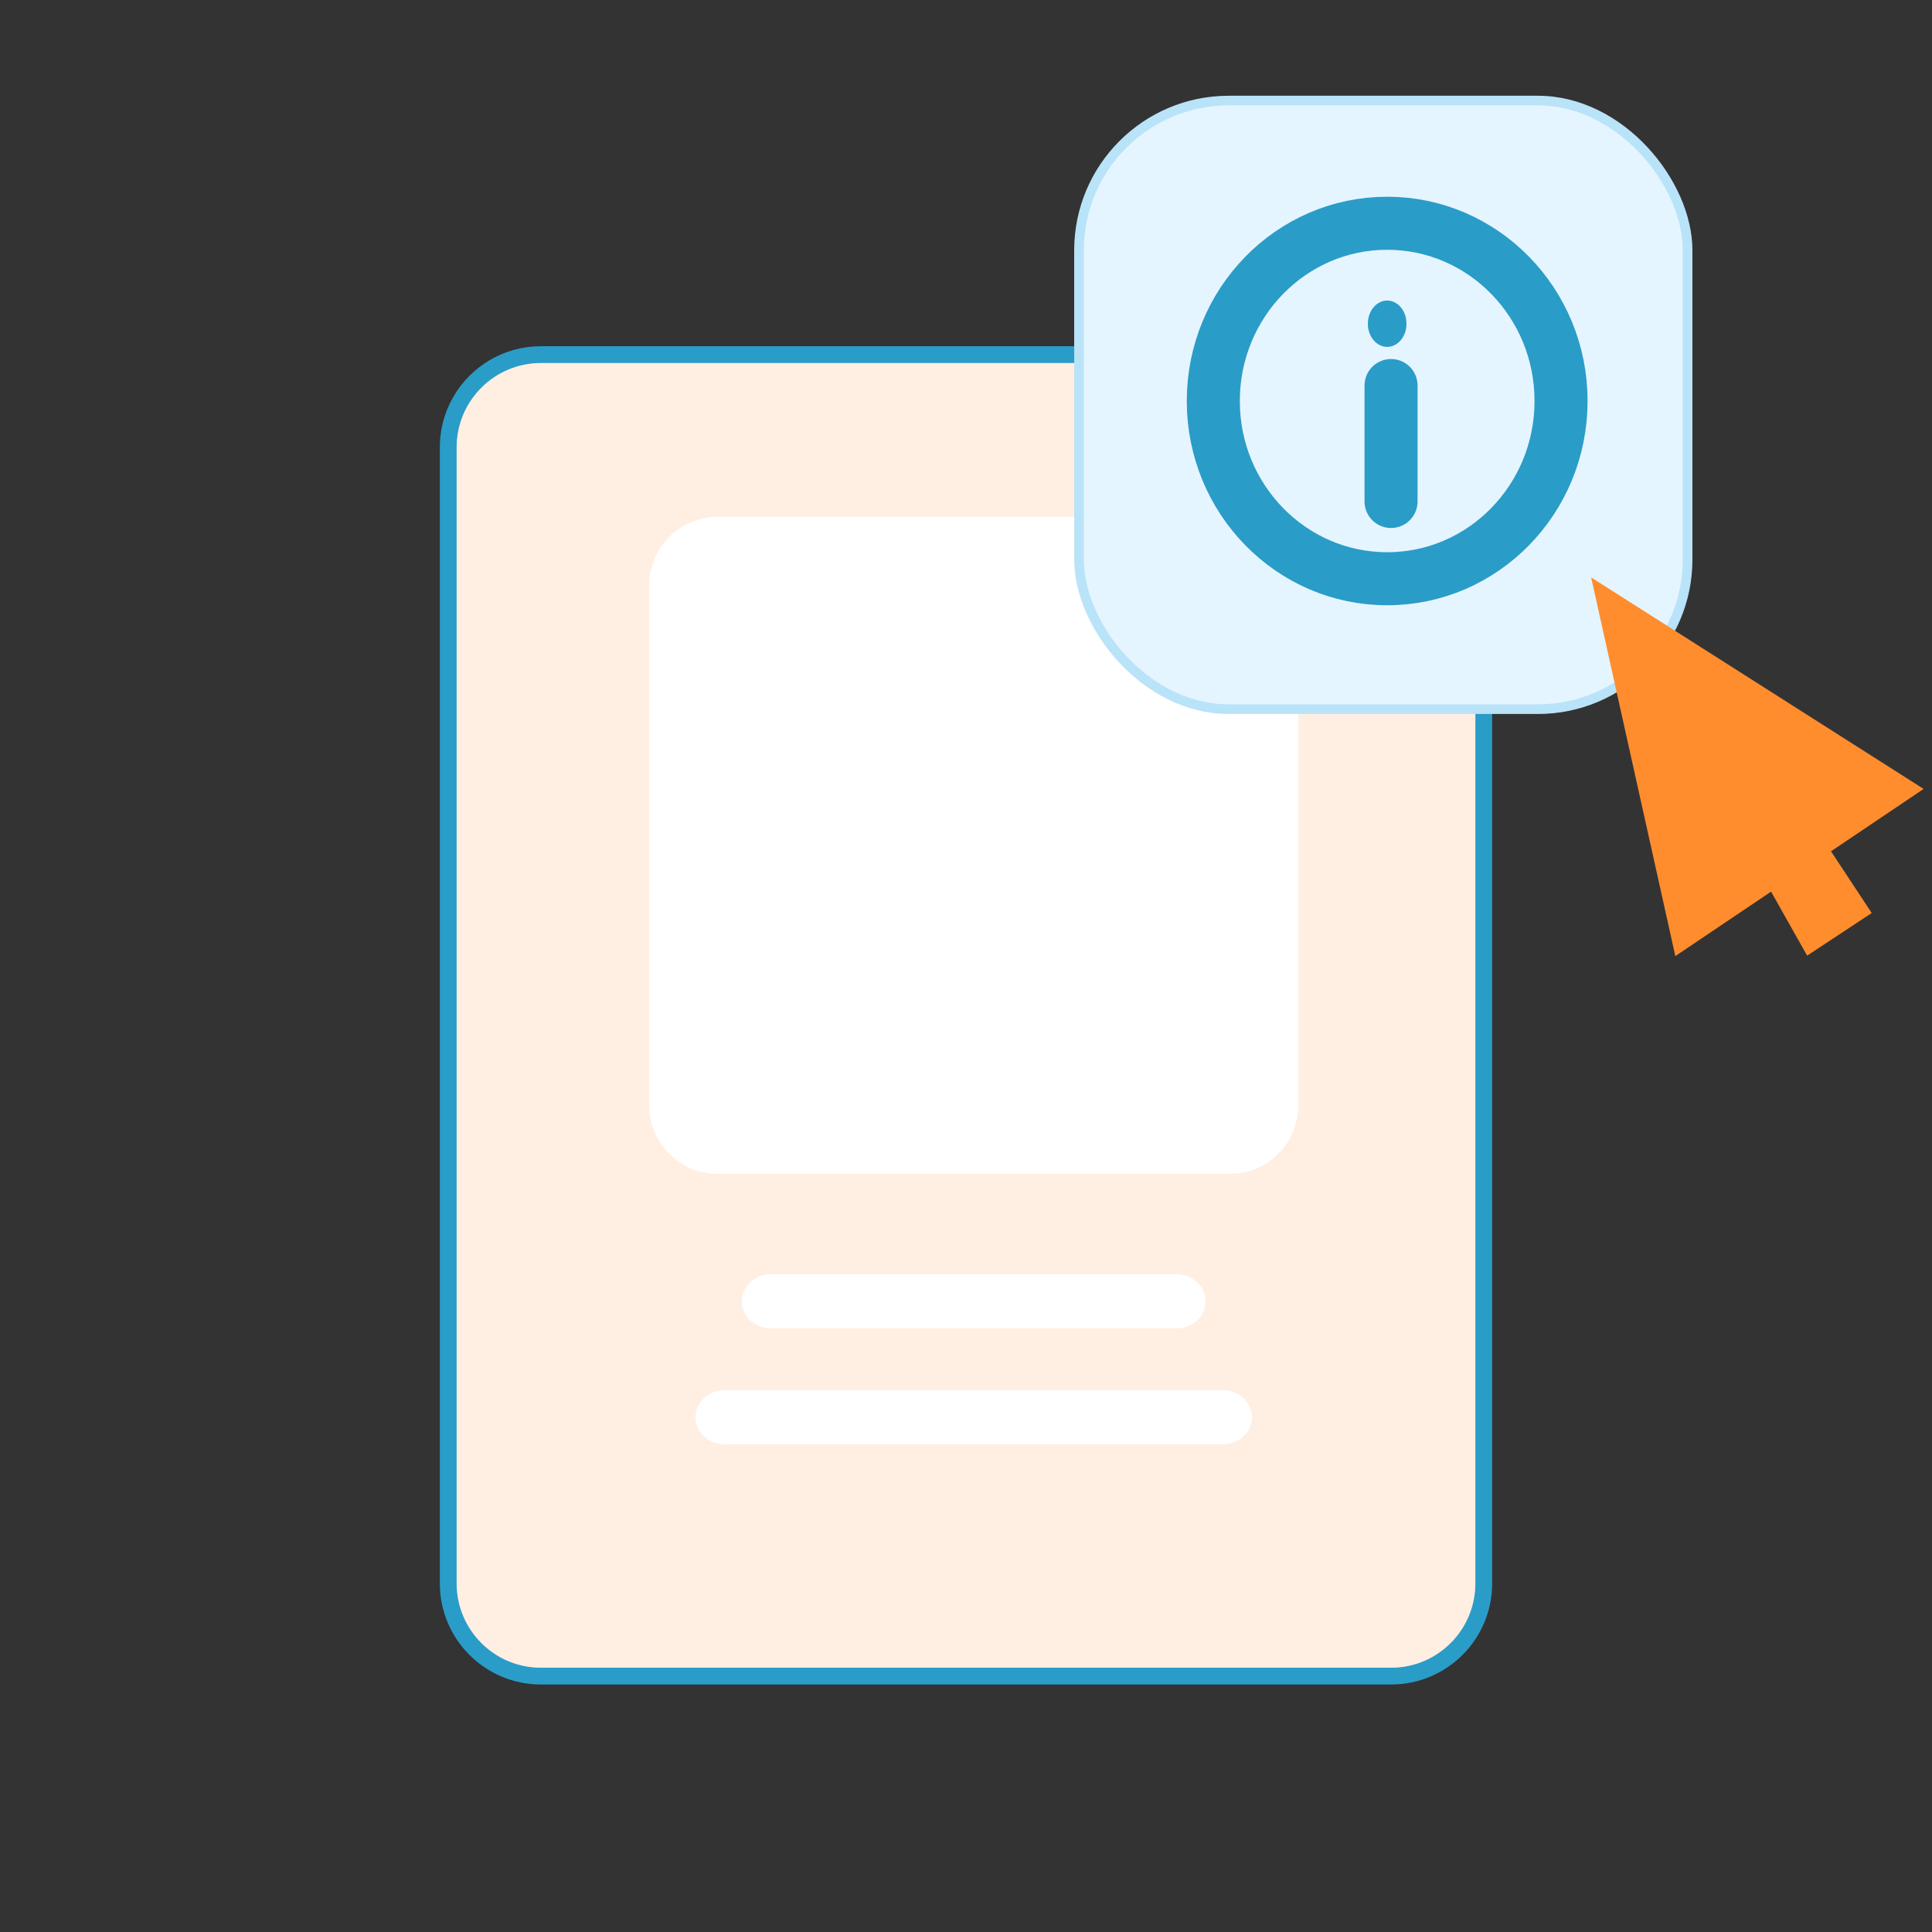 <svg width="200" height="200" viewBox="0 0 200 200" fill="none" xmlns="http://www.w3.org/2000/svg">
<rect x="0" y="0" width="200" height="200" fill="#333333" stroke="none"/>
<path d="M144.006 36.711H55.995C50.696 36.711 46.4 41.008 46.4 46.309V163.913C46.4 169.214 50.696 173.511 55.995 173.511H144.006C149.305 173.511 153.6 169.214 153.6 163.913V46.309C153.6 41.008 149.305 36.711 144.006 36.711Z" fill="#FFEFE3"/>
<path d="M144.006 36.711H55.995C50.696 36.711 46.4 41.008 46.4 46.309V163.913C46.4 169.214 50.696 173.511 55.995 173.511H144.006C149.305 173.511 153.6 169.214 153.6 163.913V46.309C153.6 41.008 149.305 36.711 144.006 36.711Z" stroke="#2A9CC8" stroke-width="1.737" stroke-miterlimit="10"/>
<path d="M127.349 53.512H74.251C70.357 53.512 67.2 56.706 67.2 60.647V114.377C67.2 118.317 70.357 121.512 74.251 121.512H127.349C131.243 121.512 134.4 118.317 134.4 114.377V60.647C134.4 56.706 131.243 53.512 127.349 53.512Z" fill="white"/>
<path d="M121.783 131.912H79.817C78.151 131.912 76.8 133.166 76.8 134.712C76.8 136.259 78.151 137.512 79.817 137.512H121.783C123.449 137.512 124.8 136.259 124.8 134.712C124.8 133.166 123.449 131.912 121.783 131.912Z" fill="white"/>
<path d="M126.554 143.912H75.046C73.364 143.912 72 145.166 72 146.712C72 148.259 73.364 149.512 75.046 149.512H126.554C128.236 149.512 129.6 148.259 129.6 146.712C129.6 145.166 128.236 143.912 126.554 143.912Z" fill="white"/>
<rect x="111.7" y="10.412" width="63" height="63" rx="15.5" fill="#E5F5FF" stroke="#B9E3F8"/>
<path d="M143.6 59.911C153.541 59.911 161.6 51.673 161.6 41.511C161.6 31.349 153.541 23.111 143.6 23.111C133.658 23.111 125.6 31.349 125.6 41.511C125.6 51.673 133.658 59.911 143.6 59.911Z" stroke="#2A9CC8" stroke-width="5.491" stroke-miterlimit="10"/>
<path d="M144 51.912V39.912" stroke="#2A9CC8" stroke-width="5.491" stroke-linecap="round" stroke-linejoin="round"/>
<path d="M143.6 31.34C144.541 31.34 145.371 32.272 145.371 33.512C145.371 34.752 144.541 35.683 143.6 35.683C142.659 35.683 141.828 34.752 141.828 33.512C141.828 32.272 142.659 31.34 143.6 31.34Z" fill="#2A9CC8" stroke="#2A9CC8" stroke-width="0.457"/>
<path d="M173.43 98.974L164.714 59.772L199.134 81.67L173.43 98.974Z" fill="#FF8D2E"/>
<path d="M181.613 89.236L187.074 98.928L193.759 94.515L187.269 84.674L181.613 89.236Z" fill="#FF8D2E"/>
</svg>
